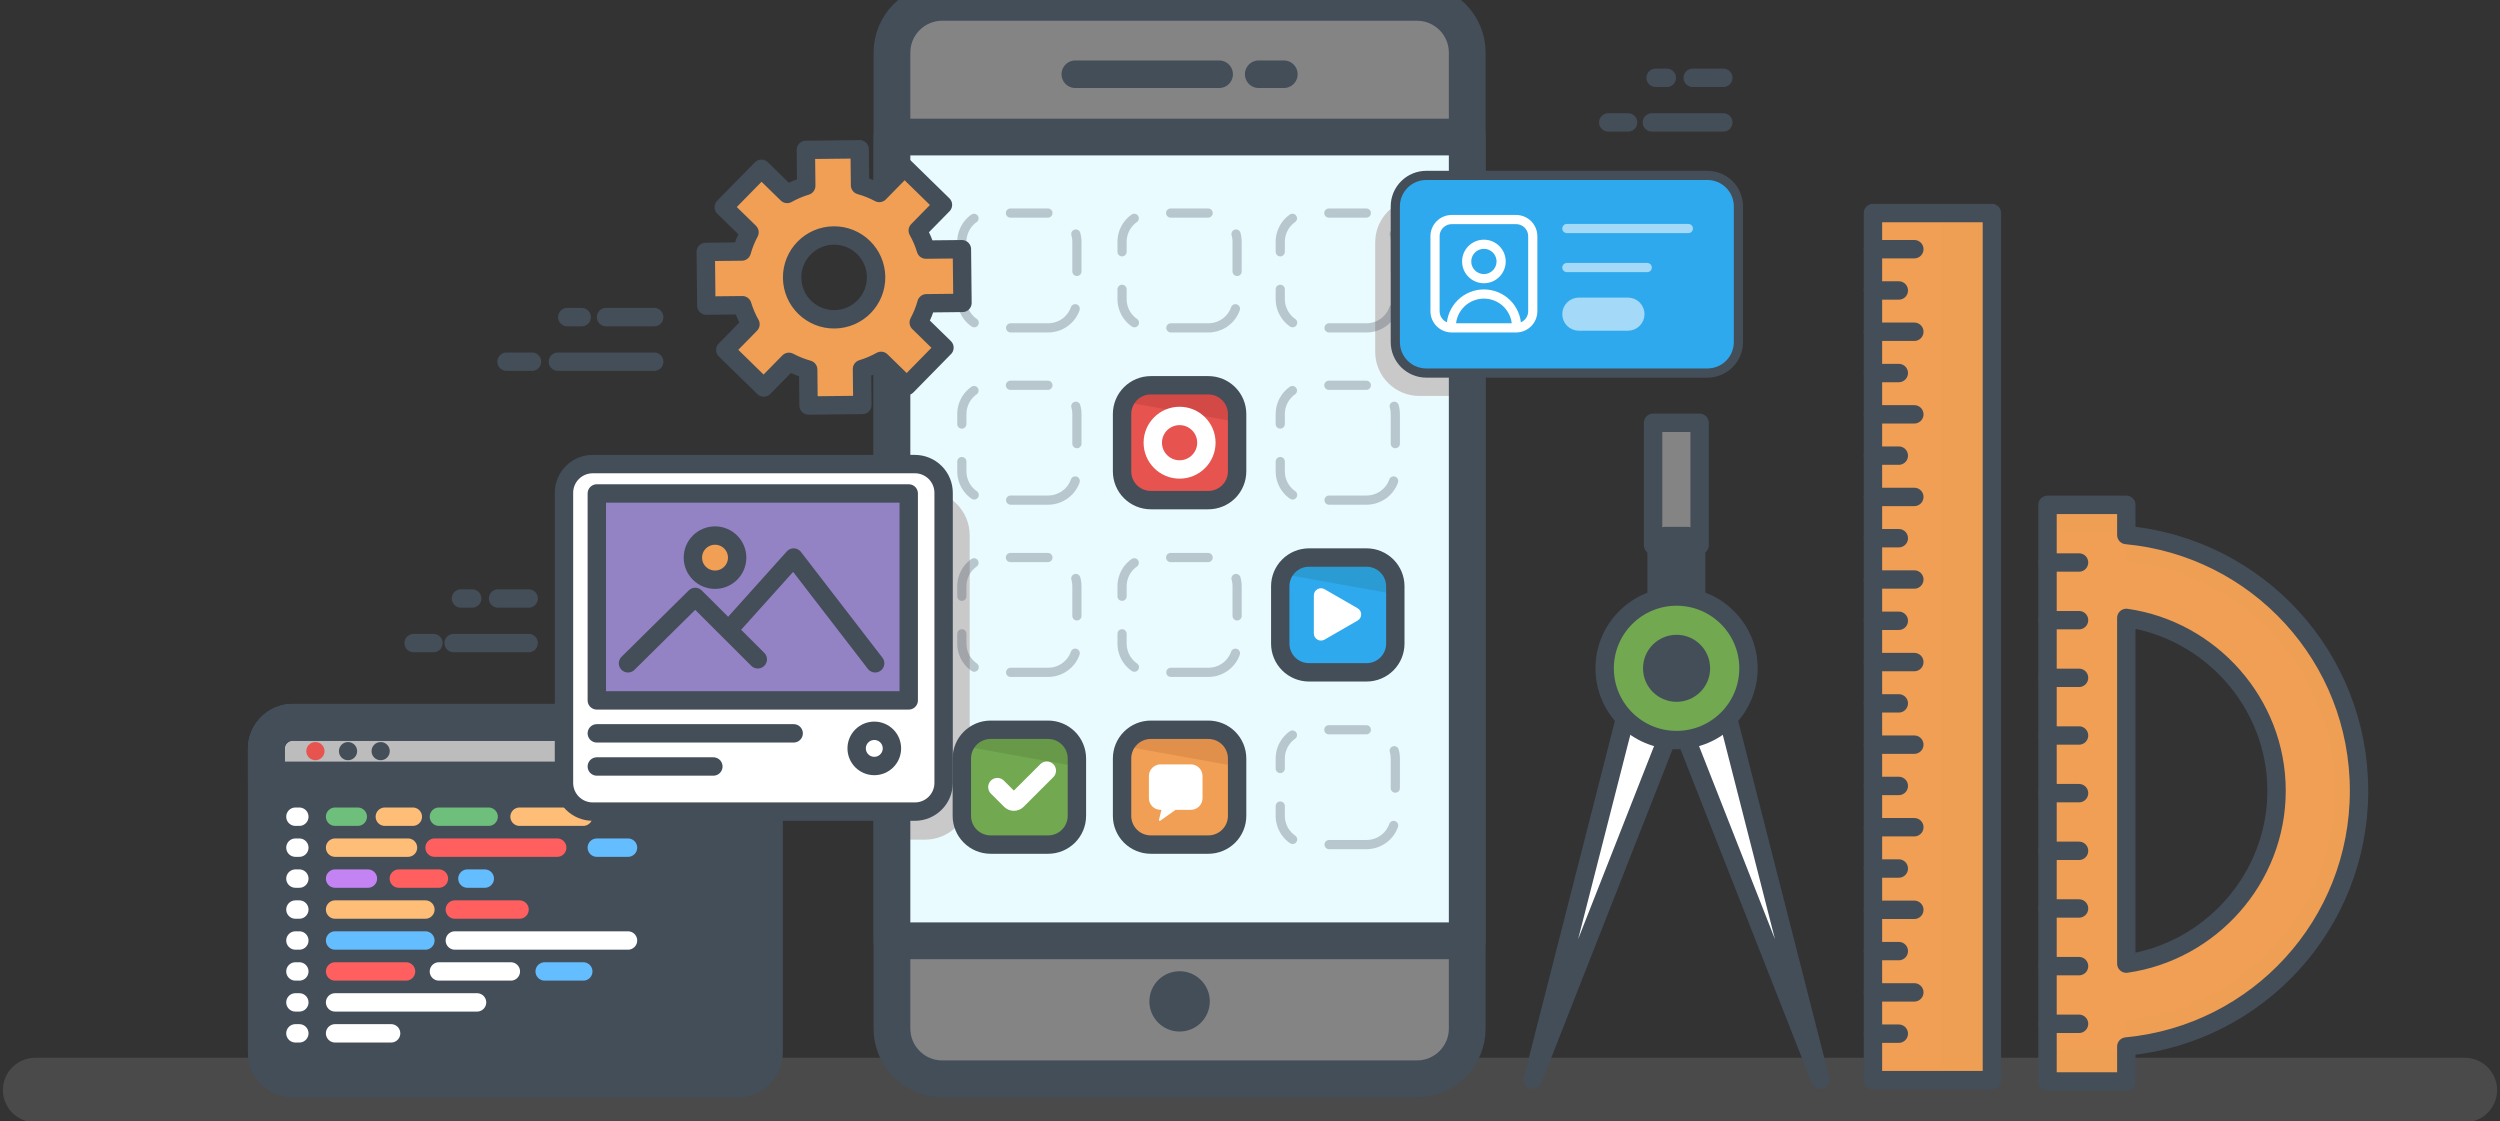 <svg width="272" height="122" viewBox="0 0 272 122" fill="none" xmlns="http://www.w3.org/2000/svg">
<rect x="0" y="0" width="272" height="122" fill="#333333" stroke="none"/>
<g clip-path="url(#clip0_370_2893)">
<path opacity="0.28" d="M268.163 122.112H3.837C2.903 122.112 2.008 121.742 1.348 121.083C0.687 120.424 0.316 119.53 0.316 118.599C0.316 117.667 0.687 116.773 1.348 116.114C2.008 115.455 2.903 115.085 3.837 115.085H268.163C269.097 115.085 269.993 115.455 270.653 116.114C271.313 116.773 271.684 117.667 271.684 118.599C271.684 119.53 271.313 120.424 270.653 121.083C269.993 121.742 269.097 122.112 268.163 122.112Z" fill="#848484"/>
<path d="M256.663 86.035C256.663 71.502 245.63 59.563 231.343 58.21V54.927H222.771V117.663H231.343V113.86C245.63 112.507 256.663 100.568 256.663 86.035ZM231.343 104.842V67.229C240.487 68.539 247.689 76.471 247.689 86.035C247.689 95.6 240.487 103.532 231.343 104.842Z" fill="#F09F54"/>
<path opacity="0.29" d="M231.343 58.21V54.927H222.771V117.663H231.343V113.86C245.63 112.507 256.663 100.568 256.663 86.035C256.663 71.502 245.63 59.563 231.343 58.21ZM231.343 110.987V114.241H223.343V57.778H231.343V61.083C243.916 62.296 254.049 73.003 254.049 86.035C254.049 99.067 243.916 109.774 231.343 110.987Z" fill="#F09F54"/>
<path d="M256.663 86.035C256.663 71.502 245.63 59.563 231.343 58.21V54.927H222.771V117.663H231.343V113.86C245.63 112.507 256.663 100.568 256.663 86.035ZM231.343 104.842V67.229C240.487 68.539 247.689 76.471 247.689 86.035C247.689 95.6 240.487 103.532 231.343 104.842Z" stroke="#444E59" stroke-width="2" stroke-miterlimit="10" stroke-linecap="round" stroke-linejoin="round"/>
<path d="M226.2 111.39H222.771M226.2 105.116H222.771M226.2 98.843H222.771M226.2 92.569H222.771M226.2 86.295H222.771M226.2 80.022H222.771M226.2 73.748H222.771M226.2 67.474H222.771M226.2 61.201H222.771" stroke="#444E59" stroke-width="2" stroke-miterlimit="10" stroke-linecap="round" stroke-linejoin="round"/>
<path d="M203.776 23.18H216.718V117.518H203.776V23.18Z" fill="#F09F54"/>
<path d="M203.776 23.18H216.718V117.518H203.776V23.18Z" fill="#F09F54"/>
<path opacity="0.29" d="M211.091 23.18H216.718V117.518H211.091V23.18Z" fill="#F09F54"/>
<path d="M203.776 23.18H216.718V117.518H203.776V23.18Z" stroke="#444E59" stroke-width="2" stroke-miterlimit="10" stroke-linecap="round" stroke-linejoin="round"/>
<path d="M208.278 107.971H203.776M206.59 112.464H203.776M208.278 98.987H203.776M206.59 103.479H203.776M208.278 90.002H203.776M206.59 94.495H203.776M208.278 81.018H203.776M206.59 85.51H203.776M208.278 72.033H203.776M206.59 76.526H203.776M208.278 63.049H203.776M206.59 67.541H203.776M208.278 54.065H203.776M206.59 58.556H203.776M208.278 45.08H203.776M206.59 49.572H203.776M208.278 36.095H203.776M206.59 40.587H203.776M208.278 27.111H203.776M206.59 31.603H203.776" stroke="#444E59" stroke-width="2" stroke-miterlimit="10" stroke-linecap="round" stroke-linejoin="round"/>
<path d="M179.856 46.002H184.919V59.322H179.856V46.002Z" fill="#848484"/>
<path opacity="0.25" d="M179.856 46.002H181.726V59.322H179.856V46.002Z" fill="#848484"/>
<path d="M179.856 46.002H184.919V59.322H179.856V46.002Z" stroke="#444E59" stroke-width="2" stroke-miterlimit="10" stroke-linecap="round" stroke-linejoin="round"/>
<path d="M181.237 59.322H183.539V65.752H181.237V59.322Z" fill="white"/>
<path d="M181.237 59.322H183.539V65.752H181.237V59.322Z" stroke="#444E59" stroke-width="4" stroke-miterlimit="10" stroke-linecap="round" stroke-linejoin="round"/>
<path d="M178.498 71.528L166.764 117.472L184.593 72.129L178.498 71.528Z" fill="white"/>
<path d="M178.498 71.528L166.764 117.472L184.593 72.129L178.498 71.528Z" stroke="#444E59" stroke-width="2" stroke-miterlimit="10" stroke-linecap="round" stroke-linejoin="round"/>
<path d="M186.32 71.528L198.054 117.472L180.224 72.129L186.32 71.528Z" fill="white"/>
<path d="M186.32 71.528L198.054 117.472L180.224 72.129L186.32 71.528Z" stroke="#444E59" stroke-width="2" stroke-miterlimit="10" stroke-linecap="round" stroke-linejoin="round"/>
<path d="M182.411 80.52C186.732 80.52 190.235 77.024 190.235 72.712C190.235 68.399 186.732 64.903 182.411 64.903C178.09 64.903 174.587 68.399 174.587 72.712C174.587 77.024 178.09 80.52 182.411 80.52Z" fill="#71A850"/>
<path opacity="0.4" d="M176.769 72.712C176.769 68.77 179.699 65.519 183.502 64.988C183.14 64.934 182.776 64.906 182.41 64.903C178.089 64.903 174.586 68.399 174.586 72.712C174.586 77.024 178.089 80.52 182.41 80.52C182.782 80.52 183.144 80.485 183.502 80.435C179.699 79.904 176.769 76.654 176.769 72.712Z" fill="#71A850"/>
<path d="M182.411 80.52C186.732 80.52 190.235 77.024 190.235 72.712C190.235 68.399 186.732 64.903 182.411 64.903C178.09 64.903 174.587 68.399 174.587 72.712C174.587 77.024 178.09 80.52 182.411 80.52Z" stroke="#444E59" stroke-width="2" stroke-miterlimit="10" stroke-linecap="round" stroke-linejoin="round"/>
<path d="M182.411 75.357C183.875 75.357 185.062 74.173 185.062 72.712C185.062 71.251 183.875 70.066 182.411 70.066C180.947 70.066 179.76 71.251 179.76 72.712C179.76 74.173 180.947 75.357 182.411 75.357Z" fill="#444E59"/>
<path d="M182.411 75.357C183.875 75.357 185.062 74.173 185.062 72.712C185.062 71.251 183.875 70.066 182.411 70.066C180.947 70.066 179.76 71.251 179.76 72.712C179.76 74.173 180.947 75.357 182.411 75.357Z" stroke="#444E59" stroke-width="2" stroke-miterlimit="10" stroke-linecap="round" stroke-linejoin="round"/>
<path d="M154.158 117.375H102.52C99.496 117.375 97.044 114.928 97.044 111.909V5.72C97.044 2.702 99.496 0.255 102.52 0.255H154.158C157.182 0.255 159.634 2.702 159.634 5.72V111.909C159.634 114.928 157.182 117.375 154.158 117.375Z" fill="#848484"/>
<path opacity="0.28" d="M154.158 0.255H150.85C153.874 0.255 156.326 2.702 156.326 5.72V111.909C156.326 114.928 153.874 117.375 150.85 117.375H154.158C157.182 117.375 159.634 114.928 159.634 111.909V5.72C159.634 2.702 157.182 0.255 154.158 0.255Z" fill="#848484"/>
<path opacity="0.48" d="M100.304 111.909V5.72C100.304 2.702 102.756 0.255 105.78 0.255H102.52C99.496 0.255 97.044 2.702 97.044 5.72V111.909C97.044 114.928 99.496 117.375 102.52 117.375H105.78C102.756 117.375 100.304 114.928 100.304 111.909Z" fill="#848484"/>
<path d="M154.158 117.375H102.52C99.496 117.375 97.044 114.928 97.044 111.909V5.72C97.044 2.702 99.496 0.255 102.52 0.255H154.158C157.182 0.255 159.634 2.702 159.634 5.72V111.909C159.634 114.928 157.182 117.375 154.158 117.375Z" stroke="#444E59" stroke-width="4" stroke-miterlimit="10" stroke-linecap="round" stroke-linejoin="round"/>
<path d="M159.634 14.909V102.358H97.044V14.909L159.634 14.909Z" fill="#E9FBFF"/>
<path d="M159.312 43.079H154.43C151.775 43.079 149.622 40.931 149.622 38.281V26.373C149.622 23.724 151.775 21.576 154.43 21.576H159.312V43.079ZM100.623 91.358H97.044V53.383H100.623C103.318 53.383 105.502 55.563 105.502 58.252V86.49C105.502 89.178 103.318 91.358 100.623 91.358Z" fill="#C9C9C9"/>
<path d="M159.634 14.909V102.358H97.044V14.909L159.634 14.909Z" stroke="#444E59" stroke-width="4" stroke-miterlimit="10" stroke-linecap="round" stroke-linejoin="round"/>
<path d="M136.945 8.077H139.683M116.994 8.077H132.642" stroke="#444E59" stroke-width="3" stroke-miterlimit="10" stroke-linecap="round" stroke-linejoin="round"/>
<path opacity="0.29" d="M128.339 113.226C130.705 113.226 132.624 111.312 132.624 108.95C132.624 106.589 130.705 104.674 128.339 104.674C125.973 104.674 124.054 106.589 124.054 108.95C124.054 111.312 125.973 113.226 128.339 113.226Z" fill="#848484"/>
<path d="M128.339 112.231C130.154 112.231 131.626 110.762 131.626 108.951C131.626 107.139 130.154 105.67 128.339 105.67C126.524 105.67 125.052 107.139 125.052 108.951C125.052 110.762 126.524 112.231 128.339 112.231Z" fill="#444E59"/>
<g opacity="0.3">
<path d="M114.037 91.891H107.778C106.948 91.891 106.152 91.561 105.565 90.976C104.978 90.39 104.648 89.596 104.648 88.767V82.521C104.648 81.693 104.978 80.898 105.565 80.312C106.152 79.727 106.948 79.398 107.778 79.398H114.037C114.867 79.398 115.663 79.727 116.25 80.312C116.837 80.898 117.167 81.693 117.167 82.521V88.767C117.167 89.596 116.837 90.39 116.25 90.976C115.663 91.561 114.867 91.891 114.037 91.891ZM148.681 91.891H142.422C141.592 91.891 140.796 91.561 140.209 90.976C139.622 90.39 139.292 89.596 139.292 88.767V82.521C139.292 81.693 139.622 80.898 140.209 80.312C140.796 79.727 141.592 79.398 142.422 79.398H148.681C149.511 79.398 150.307 79.727 150.894 80.312C151.481 80.898 151.81 81.693 151.81 82.521V88.767C151.81 89.596 151.481 90.39 150.894 90.976C150.307 91.561 149.511 91.891 148.681 91.891ZM131.468 91.891H125.209C124.379 91.891 123.583 91.561 122.997 90.976C122.41 90.39 122.08 89.596 122.08 88.767V82.521C122.08 81.693 122.41 80.898 122.997 80.312C123.583 79.727 124.379 79.398 125.209 79.398H131.468C132.298 79.398 133.095 79.727 133.681 80.312C134.268 80.898 134.598 81.693 134.598 82.521V88.767C134.598 89.596 134.268 90.39 133.681 90.976C133.095 91.561 132.298 91.891 131.468 91.891ZM114.037 73.151H107.778C106.948 73.151 106.152 72.822 105.565 72.237C104.978 71.651 104.648 70.856 104.648 70.028V63.782C104.648 62.953 104.978 62.159 105.565 61.573C106.152 60.988 106.948 60.659 107.778 60.659H114.037C114.867 60.659 115.663 60.988 116.25 61.573C116.837 62.159 117.167 62.953 117.167 63.782V70.028C117.167 70.856 116.837 71.651 116.25 72.237C115.663 72.822 114.867 73.151 114.037 73.151ZM148.681 73.151H142.422C141.592 73.151 140.796 72.822 140.209 72.237C139.622 71.651 139.292 70.856 139.292 70.028V63.782C139.292 62.953 139.622 62.159 140.209 61.573C140.796 60.988 141.592 60.659 142.422 60.659H148.681C149.511 60.659 150.307 60.988 150.894 61.573C151.481 62.159 151.81 62.953 151.81 63.782V70.028C151.81 70.856 151.481 71.651 150.894 72.237C150.307 72.822 149.511 73.151 148.681 73.151ZM131.468 73.151H125.209C124.379 73.151 123.583 72.822 122.997 72.237C122.41 71.651 122.08 70.856 122.08 70.028V63.782C122.08 62.953 122.41 62.159 122.997 61.573C123.583 60.988 124.379 60.659 125.209 60.659H131.468C132.298 60.659 133.095 60.988 133.681 61.573C134.268 62.159 134.598 62.953 134.598 63.782V70.028C134.598 70.856 134.268 71.651 133.681 72.237C133.095 72.822 132.298 73.151 131.468 73.151ZM114.037 54.412H107.778C106.948 54.412 106.152 54.083 105.565 53.497C104.978 52.912 104.648 52.117 104.648 51.289V45.043C104.648 44.214 104.978 43.42 105.565 42.834C106.152 42.248 106.948 41.919 107.778 41.919H114.037C114.867 41.919 115.663 42.248 116.25 42.834C116.837 43.42 117.167 44.214 117.167 45.043V51.289C117.167 52.117 116.837 52.912 116.25 53.497C115.663 54.083 114.867 54.412 114.037 54.412ZM148.681 54.412H142.422C141.592 54.412 140.796 54.083 140.209 53.497C139.622 52.912 139.292 52.117 139.292 51.289V45.043C139.292 44.214 139.622 43.42 140.209 42.834C140.796 42.248 141.592 41.919 142.422 41.919H148.681C149.511 41.919 150.307 42.248 150.894 42.834C151.481 43.42 151.81 44.214 151.81 45.043V51.289C151.81 52.117 151.481 52.912 150.894 53.497C150.307 54.083 149.511 54.412 148.681 54.412ZM131.468 54.412H125.209C124.379 54.412 123.583 54.083 122.997 53.497C122.41 52.912 122.08 52.117 122.08 51.289V45.043C122.08 44.214 122.41 43.42 122.997 42.834C123.583 42.248 124.379 41.919 125.209 41.919H131.468C132.298 41.919 133.095 42.248 133.681 42.834C134.268 43.42 134.598 44.214 134.598 45.043V51.289C134.598 52.117 134.268 52.912 133.681 53.497C133.095 54.083 132.298 54.412 131.468 54.412ZM114.037 35.673H107.778C106.948 35.673 106.152 35.344 105.565 34.758C104.978 34.172 104.648 33.378 104.648 32.55V26.303C104.648 25.475 104.978 24.681 105.565 24.095C106.152 23.509 106.948 23.18 107.778 23.18H114.037C114.867 23.18 115.663 23.509 116.25 24.095C116.837 24.681 117.167 25.475 117.167 26.303V32.55C117.167 33.378 116.837 34.172 116.25 34.758C115.663 35.344 114.867 35.673 114.037 35.673ZM148.681 35.673H142.422C141.592 35.673 140.796 35.344 140.209 34.758C139.622 34.172 139.292 33.378 139.292 32.55V26.303C139.292 25.475 139.622 24.681 140.209 24.095C140.796 23.509 141.592 23.18 142.422 23.18H148.681C149.511 23.18 150.307 23.509 150.894 24.095C151.481 24.681 151.81 25.475 151.81 26.303V32.55C151.81 33.378 151.481 34.172 150.894 34.758C150.307 35.344 149.511 35.673 148.681 35.673ZM131.468 35.673H125.209C124.379 35.673 123.583 35.344 122.997 34.758C122.41 34.172 122.08 33.378 122.08 32.55V26.303C122.08 25.475 122.41 24.681 122.997 24.095C123.583 23.509 124.379 23.18 125.209 23.18H131.468C132.298 23.18 133.095 23.509 133.681 24.095C134.268 24.681 134.598 25.475 134.598 26.303V32.55C134.598 33.378 134.268 34.172 133.681 34.758C133.095 35.344 132.298 35.673 131.468 35.673Z" stroke="#444E59" stroke-linecap="round" stroke-linejoin="round" stroke-dasharray="4.08 4.08"/>
</g>
<path d="M114.037 91.891H107.778C106.948 91.891 106.152 91.562 105.565 90.976C104.978 90.39 104.648 89.596 104.648 88.767V82.521C104.648 81.693 104.978 80.898 105.565 80.313C106.152 79.727 106.948 79.398 107.778 79.398H114.037C114.867 79.398 115.663 79.727 116.25 80.313C116.837 80.898 117.167 81.693 117.167 82.521V88.767C117.167 89.596 116.837 90.39 116.25 90.976C115.663 91.562 114.867 91.891 114.037 91.891Z" fill="#71A850"/>
<path opacity="0.52" d="M114.035 79.398H107.776C107.182 79.398 106.599 79.568 106.098 79.886C105.596 80.205 105.196 80.66 104.945 81.197L117.165 83.393V82.521C117.165 81.692 116.835 80.898 116.248 80.313C115.661 79.727 114.865 79.398 114.035 79.398Z" fill="#5F8C42"/>
<path d="M114.037 91.891H107.778C106.948 91.891 106.152 91.562 105.565 90.976C104.978 90.39 104.648 89.596 104.648 88.767V82.521C104.648 81.693 104.978 80.898 105.565 80.313C106.152 79.727 106.948 79.398 107.778 79.398H114.037C114.867 79.398 115.663 79.727 116.25 80.313C116.837 80.898 117.167 81.693 117.167 82.521V88.767C117.167 89.596 116.837 90.39 116.25 90.976C115.663 91.562 114.867 91.891 114.037 91.891Z" stroke="#444E59" stroke-width="2" stroke-miterlimit="10" stroke-linecap="round" stroke-linejoin="round"/>
<path d="M131.468 91.891H125.209C124.379 91.891 123.583 91.562 122.996 90.976C122.409 90.39 122.08 89.596 122.08 88.767V82.521C122.08 81.693 122.409 80.898 122.996 80.313C123.583 79.727 124.379 79.398 125.209 79.398H131.468C132.298 79.398 133.094 79.727 133.681 80.313C134.268 80.898 134.598 81.693 134.598 82.521V88.767C134.598 89.596 134.268 90.39 133.681 90.976C133.094 91.562 132.298 91.891 131.468 91.891Z" fill="#F09F54"/>
<path opacity="0.52" d="M131.468 79.398H125.209C124.615 79.398 124.033 79.568 123.531 79.886C123.03 80.205 122.63 80.66 122.378 81.197L134.598 83.393V82.521C134.598 81.692 134.268 80.898 133.681 80.313C133.094 79.727 132.298 79.398 131.468 79.398Z" fill="#D38444"/>
<path d="M131.468 91.891H125.209C124.379 91.891 123.583 91.562 122.996 90.976C122.409 90.39 122.08 89.596 122.08 88.767V82.521C122.08 81.693 122.409 80.898 122.996 80.313C123.583 79.727 124.379 79.398 125.209 79.398H131.468C132.298 79.398 133.094 79.727 133.681 80.313C134.268 80.898 134.598 81.693 134.598 82.521V88.767C134.598 89.596 134.268 90.39 133.681 90.976C133.094 91.562 132.298 91.891 131.468 91.891Z" stroke="#444E59" stroke-width="2" stroke-miterlimit="10" stroke-linecap="round" stroke-linejoin="round"/>
<path d="M148.681 73.151H142.422C141.592 73.151 140.796 72.822 140.209 72.237C139.622 71.651 139.292 70.857 139.292 70.028V63.782C139.292 62.954 139.622 62.159 140.209 61.574C140.796 60.988 141.592 60.659 142.422 60.659H148.681C149.511 60.659 150.307 60.988 150.894 61.574C151.481 62.159 151.81 62.954 151.81 63.782V70.028C151.81 70.857 151.481 71.651 150.894 72.237C150.307 72.822 149.511 73.151 148.681 73.151Z" fill="#2FA9ED"/>
<path opacity="0.52" d="M148.681 60.659H142.422C141.827 60.659 141.245 60.828 140.744 61.147C140.242 61.466 139.842 61.921 139.59 62.458L151.81 64.654V63.782C151.81 62.953 151.481 62.159 150.894 61.573C150.307 60.988 149.511 60.659 148.681 60.659Z" fill="#288FBC"/>
<path d="M148.681 73.151H142.422C141.592 73.151 140.796 72.822 140.209 72.237C139.622 71.651 139.292 70.857 139.292 70.028V63.782C139.292 62.954 139.622 62.159 140.209 61.574C140.796 60.988 141.592 60.659 142.422 60.659H148.681C149.511 60.659 150.307 60.988 150.894 61.574C151.481 62.159 151.81 62.954 151.81 63.782V70.028C151.81 70.857 151.481 71.651 150.894 72.237C150.307 72.822 149.511 73.151 148.681 73.151Z" stroke="#444E59" stroke-width="2" stroke-miterlimit="10" stroke-linecap="round" stroke-linejoin="round"/>
<path d="M131.468 54.412H125.209C124.379 54.412 123.583 54.083 122.996 53.498C122.409 52.912 122.08 52.117 122.08 51.289V45.043C122.08 44.214 122.409 43.42 122.996 42.834C123.583 42.248 124.379 41.919 125.209 41.919H131.468C132.298 41.919 133.094 42.248 133.681 42.834C134.268 43.42 134.598 44.214 134.598 45.043V51.289C134.598 52.117 134.268 52.912 133.681 53.498C133.094 54.083 132.298 54.412 131.468 54.412Z" fill="#E7534E"/>
<path opacity="0.52" d="M131.468 41.919H125.209C124.615 41.92 124.033 42.089 123.531 42.408C123.03 42.727 122.63 43.181 122.378 43.719L134.598 45.915V45.042C134.598 44.214 134.268 43.42 133.681 42.834C133.094 42.248 132.298 41.919 131.468 41.919Z" fill="#BF4040"/>
<path d="M131.468 54.412H125.209C124.379 54.412 123.583 54.083 122.996 53.498C122.409 52.912 122.08 52.117 122.08 51.289V45.043C122.08 44.214 122.409 43.42 122.996 42.834C123.583 42.248 124.379 41.919 125.209 41.919H131.468C132.298 41.919 133.094 42.248 133.681 42.834C134.268 43.42 134.598 44.214 134.598 45.043V51.289C134.598 52.117 134.268 52.912 133.681 53.498C133.094 54.083 132.298 54.412 131.468 54.412Z" stroke="#444E59" stroke-width="2" stroke-miterlimit="10" stroke-linecap="round" stroke-linejoin="round"/>
<path d="M144.11 64.105L147.707 66.177C148.225 66.475 148.225 67.221 147.707 67.519L144.11 69.591C143.593 69.889 142.946 69.516 142.946 68.92V64.776C142.946 64.18 143.593 63.807 144.11 64.105ZM129.566 83.163H126.268C126.102 83.163 125.937 83.196 125.783 83.26C125.629 83.323 125.489 83.417 125.371 83.534C125.254 83.652 125.16 83.791 125.097 83.945C125.033 84.098 125 84.263 125 84.429V86.844C125 87.01 125.033 87.175 125.097 87.329C125.16 87.482 125.254 87.622 125.371 87.739C125.489 87.857 125.629 87.95 125.783 88.013C125.937 88.077 126.102 88.11 126.268 88.11H126.368L126.095 89.202C126.091 89.22 126.092 89.238 126.098 89.255C126.105 89.272 126.116 89.287 126.131 89.297C126.146 89.307 126.164 89.313 126.182 89.312C126.201 89.312 126.218 89.306 126.233 89.296L127.9 88.11H129.566C129.902 88.11 130.225 87.977 130.462 87.74C130.7 87.502 130.834 87.18 130.834 86.845V84.43C130.834 84.263 130.801 84.099 130.737 83.945C130.674 83.791 130.58 83.652 130.463 83.534C130.345 83.417 130.205 83.323 130.051 83.26C129.897 83.196 129.732 83.163 129.566 83.163Z" fill="white"/>
<path d="M108.514 85.637L109.951 87.072C110.046 87.166 110.174 87.219 110.308 87.219C110.442 87.219 110.57 87.166 110.665 87.072L113.895 83.847" stroke="white" stroke-width="2" stroke-miterlimit="10" stroke-linecap="round" stroke-linejoin="round"/>
<path d="M128.339 51.077C129.95 51.077 131.255 49.773 131.255 48.166C131.255 46.558 129.95 45.255 128.339 45.255C126.728 45.255 125.422 46.558 125.422 48.166C125.422 49.773 126.728 51.077 128.339 51.077Z" stroke="white" stroke-width="2" stroke-miterlimit="10" stroke-linecap="round" stroke-linejoin="round"/>
<path d="M104.717 32.955L104.655 27.114L100.736 27.155C100.518 26.434 100.221 25.739 99.851 25.082L102.593 22.288L98.41 18.201L95.668 20.995C95.002 20.64 94.3 20.358 93.573 20.156L93.531 16.244L87.678 16.306L87.719 20.218C86.997 20.436 86.3 20.732 85.642 21.101L82.842 18.365L78.747 22.539L81.546 25.275C81.191 25.94 80.909 26.641 80.706 27.366L76.786 27.408L76.848 33.249L80.768 33.208C80.986 33.929 81.283 34.624 81.653 35.281L78.911 38.075L83.094 42.162L85.835 39.368C86.501 39.723 87.204 40.004 87.931 40.207L87.972 44.119L93.826 44.057L93.784 40.146C94.507 39.928 95.203 39.632 95.861 39.263L98.661 41.999L102.757 37.824L99.957 35.088C100.313 34.423 100.595 33.722 100.798 32.997L104.717 32.955ZM90.8 34.741C88.277 34.767 86.209 32.748 86.183 30.229C86.156 27.711 88.18 25.648 90.703 25.622C93.226 25.595 95.294 27.615 95.32 30.133C95.347 32.651 93.323 34.714 90.8 34.741Z" fill="white"/>
<path d="M104.717 32.955L104.655 27.114L100.736 27.155C100.518 26.434 100.221 25.739 99.851 25.082L102.593 22.288L98.41 18.201L95.668 20.995C95.002 20.64 94.3 20.358 93.573 20.156L93.531 16.244L87.678 16.306L87.719 20.218C86.997 20.436 86.3 20.732 85.642 21.101L82.842 18.365L78.747 22.539L81.546 25.275C81.191 25.94 80.909 26.641 80.706 27.366L76.786 27.408L76.848 33.249L80.768 33.208C80.986 33.929 81.283 34.624 81.653 35.281L78.911 38.075L83.094 42.162L85.835 39.368C86.501 39.723 87.204 40.004 87.931 40.207L87.972 44.119L93.826 44.057L93.784 40.146C94.507 39.928 95.203 39.632 95.861 39.263L98.661 41.999L102.757 37.824L99.957 35.088C100.313 34.423 100.595 33.722 100.798 32.997L104.717 32.955ZM90.8 34.741C88.277 34.767 86.209 32.748 86.183 30.229C86.156 27.711 88.18 25.648 90.703 25.622C93.226 25.595 95.294 27.615 95.32 30.133C95.347 32.651 93.323 34.714 90.8 34.741Z" fill="#F09F54"/>
<path d="M104.717 32.955L104.655 27.114L100.736 27.155C100.518 26.434 100.221 25.739 99.851 25.082L102.593 22.288L98.41 18.201L95.668 20.995C95.002 20.64 94.3 20.358 93.573 20.156L93.531 16.244L87.678 16.306L87.719 20.218C86.997 20.436 86.3 20.732 85.642 21.101L82.842 18.365L78.747 22.539L81.546 25.275C81.191 25.94 80.909 26.641 80.706 27.366L76.786 27.408L76.848 33.249L80.768 33.208C80.986 33.929 81.283 34.624 81.653 35.281L78.911 38.075L83.094 42.162L85.835 39.368C86.501 39.723 87.204 40.004 87.931 40.207L87.972 44.119L93.826 44.057L93.784 40.146C94.507 39.928 95.203 39.632 95.861 39.263L98.661 41.999L102.757 37.824L99.957 35.088C100.313 34.423 100.595 33.722 100.798 32.997L104.717 32.955ZM90.8 34.741C88.277 34.767 86.209 32.748 86.183 30.229C86.156 27.711 88.18 25.648 90.703 25.622C93.226 25.595 95.294 27.615 95.32 30.133C95.347 32.651 93.323 34.714 90.8 34.741Z" fill="#F09F54"/>
<g opacity="0.29">
<path d="M103.201 27.129L103.21 27.155L104.656 27.139L104.655 27.113L103.201 27.129ZM98.142 20.995L99.672 19.435L98.409 18.2L96.388 20.261C96.994 20.451 97.581 20.697 98.142 20.995ZM93.177 25.621C92.777 25.627 92.378 25.685 91.993 25.795C93.894 26.33 95.299 28.061 95.32 30.133C95.343 32.242 93.926 34.026 91.984 34.568C92.394 34.683 92.826 34.746 93.274 34.741C95.797 34.715 97.821 32.652 97.794 30.133C97.768 27.615 95.701 25.595 93.177 25.621ZM87.341 20.343L88.116 21.1C88.774 20.731 89.471 20.435 90.193 20.217L90.152 16.305L93.531 16.27L93.531 16.244L87.678 16.305L87.719 20.217C87.592 20.256 87.466 20.299 87.341 20.343ZM90.405 40.206C89.678 40.004 88.975 39.722 88.309 39.367L87.589 40.101C87.703 40.137 87.815 40.174 87.93 40.206L87.972 44.118L90.446 44.092L90.405 40.206ZM79.26 27.407L83.18 27.366C83.383 26.64 83.665 25.939 84.021 25.275L81.221 22.539L84.105 19.599L82.842 18.364L78.747 22.539L81.546 25.275C81.191 25.939 80.909 26.64 80.706 27.366L76.786 27.407L76.848 33.249L79.322 33.222L79.26 27.407ZM98.335 39.262C97.793 39.565 97.224 39.818 96.636 40.019L98.661 41.998L99.872 40.763L98.335 39.262ZM81.385 38.074L84.127 35.28C83.757 34.624 83.46 33.928 83.242 33.207L80.777 33.233C80.994 33.945 81.288 34.631 81.653 35.28L78.912 38.074L83.094 42.161L84.305 40.927L81.385 38.074Z" fill="#F09F54"/>
</g>
<path d="M104.717 32.955L104.655 27.114L100.736 27.155C100.518 26.434 100.221 25.739 99.851 25.082L102.593 22.288L98.41 18.201L95.668 20.995C95.002 20.64 94.3 20.358 93.573 20.156L93.531 16.244L87.678 16.306L87.719 20.218C86.997 20.436 86.3 20.732 85.642 21.101L82.842 18.365L78.747 22.539L81.546 25.275C81.191 25.94 80.909 26.641 80.706 27.366L76.786 27.408L76.848 33.249L80.768 33.208C80.986 33.929 81.283 34.624 81.653 35.281L78.911 38.075L83.094 42.162L85.835 39.368C86.501 39.723 87.204 40.004 87.931 40.207L87.972 44.119L93.826 44.057L93.784 40.146C94.507 39.928 95.203 39.632 95.861 39.263L98.661 41.999L102.757 37.824L99.957 35.088C100.313 34.423 100.595 33.722 100.798 32.997L104.717 32.955ZM90.8 34.741C88.277 34.767 86.209 32.748 86.183 30.229C86.156 27.711 88.18 25.648 90.703 25.622C93.226 25.595 95.294 27.615 95.32 30.133C95.347 32.651 93.323 34.714 90.8 34.741Z" stroke="#444E59" stroke-width="2" stroke-miterlimit="10" stroke-linecap="round" stroke-linejoin="round"/>
<path d="M80.267 117.375H31.855C31.091 117.375 30.359 117.072 29.82 116.533C29.28 115.995 28.976 115.264 28.976 114.502V81.459C28.976 80.697 29.28 79.966 29.82 79.427C30.359 78.889 31.091 78.586 31.855 78.586H80.268C81.031 78.586 81.763 78.889 82.303 79.427C82.843 79.966 83.146 80.697 83.146 81.459V114.502C83.146 115.264 82.843 115.995 82.303 116.533C81.763 117.072 81.031 117.375 80.267 117.375Z" fill="#444E59"/>
<path d="M83.146 84.864H28.976V81.459C28.976 80.697 29.28 79.966 29.82 79.427C30.359 78.889 31.091 78.586 31.855 78.586H80.267C81.031 78.586 81.763 78.889 82.303 79.427C82.843 79.966 83.146 80.697 83.146 81.459V84.864Z" fill="#BCBCBC"/>
<path d="M80.267 117.375H31.855C31.091 117.375 30.359 117.072 29.82 116.533C29.28 115.995 28.976 115.264 28.976 114.502V81.459C28.976 80.697 29.28 79.966 29.82 79.427C30.359 78.889 31.091 78.586 31.855 78.586H80.268C81.031 78.586 81.763 78.889 82.303 79.427C82.843 79.966 83.146 80.697 83.146 81.459V114.502C83.146 115.264 82.843 115.995 82.303 116.533C81.763 117.072 81.031 117.375 80.267 117.375Z" stroke="#444E59" stroke-width="4" stroke-miterlimit="10" stroke-linecap="round" stroke-linejoin="round"/>
<path d="M80.267 117.375H31.855C31.091 117.375 30.359 117.072 29.82 116.533C29.28 115.995 28.976 115.264 28.976 114.502V81.459C28.976 80.697 29.28 79.966 29.82 79.427C30.359 78.889 31.091 78.586 31.855 78.586H80.268C81.031 78.586 81.763 78.889 82.303 79.427C82.843 79.966 83.146 80.697 83.146 81.459V114.502C83.146 115.264 82.843 115.995 82.303 116.533C81.763 117.072 81.031 117.375 80.267 117.375Z" stroke="#444E59" stroke-width="4" stroke-miterlimit="10" stroke-linecap="round" stroke-linejoin="round"/>
<path d="M83.146 84.864H28.976V81.459C28.976 80.697 29.28 79.966 29.82 79.427C30.359 78.889 31.091 78.586 31.855 78.586H80.267C81.031 78.586 81.763 78.889 82.303 79.427C82.843 79.966 83.146 80.697 83.146 81.459V84.864Z" stroke="#444E59" stroke-width="4" stroke-miterlimit="10" stroke-linecap="round" stroke-linejoin="round"/>
<path d="M36.457 112.427H42.552M32.141 112.427H32.567M36.457 109.06H51.903M32.141 109.06H32.567" stroke="white" stroke-width="2" stroke-miterlimit="10" stroke-linecap="round" stroke-linejoin="round"/>
<path d="M59.259 105.693H63.462" stroke="#64BDFF" stroke-width="2" stroke-miterlimit="10" stroke-linecap="round" stroke-linejoin="round"/>
<path d="M47.753 105.693H55.581" stroke="white" stroke-width="2" stroke-miterlimit="10" stroke-linecap="round" stroke-linejoin="round"/>
<path d="M36.457 105.693H44.18" stroke="#FF5F5F" stroke-width="2" stroke-miterlimit="10" stroke-linecap="round" stroke-linejoin="round"/>
<path d="M32.141 105.693H32.567M49.486 102.326H68.327" stroke="white" stroke-width="2" stroke-miterlimit="10" stroke-linecap="round" stroke-linejoin="round"/>
<path d="M36.457 102.326H46.282" stroke="#64BDFF" stroke-width="2" stroke-miterlimit="10" stroke-linecap="round" stroke-linejoin="round"/>
<path d="M32.141 102.326H32.567" stroke="white" stroke-width="2" stroke-miterlimit="10" stroke-linecap="round" stroke-linejoin="round"/>
<path d="M49.486 98.959H56.526" stroke="#FF5F5F" stroke-width="2" stroke-miterlimit="10" stroke-linecap="round" stroke-linejoin="round"/>
<path d="M36.457 98.959H46.282" stroke="#FFBE78" stroke-width="2" stroke-miterlimit="10" stroke-linecap="round" stroke-linejoin="round"/>
<path d="M32.141 98.959H32.567" stroke="white" stroke-width="2" stroke-miterlimit="10" stroke-linecap="round" stroke-linejoin="round"/>
<path d="M50.853 95.591H52.744" stroke="#64BDFF" stroke-width="2" stroke-miterlimit="10" stroke-linecap="round" stroke-linejoin="round"/>
<path d="M43.392 95.591H47.753" stroke="#FF5F5F" stroke-width="2" stroke-miterlimit="10" stroke-linecap="round" stroke-linejoin="round"/>
<path d="M36.457 95.591H40.03" stroke="#C383F2" stroke-width="2" stroke-miterlimit="10" stroke-linecap="round" stroke-linejoin="round"/>
<path d="M32.141 95.591H32.567" stroke="white" stroke-width="2" stroke-miterlimit="10" stroke-linecap="round" stroke-linejoin="round"/>
<path d="M64.933 92.224H68.327" stroke="#64BDFF" stroke-width="2" stroke-miterlimit="10" stroke-linecap="round" stroke-linejoin="round"/>
<path d="M47.28 92.224H60.625" stroke="#FF5F5F" stroke-width="2" stroke-miterlimit="10" stroke-linecap="round" stroke-linejoin="round"/>
<path d="M36.457 92.224H44.391" stroke="#FFBE78" stroke-width="2" stroke-miterlimit="10" stroke-linecap="round" stroke-linejoin="round"/>
<path d="M32.141 92.224H32.567" stroke="white" stroke-width="2" stroke-miterlimit="10" stroke-linecap="round" stroke-linejoin="round"/>
<path d="M56.526 88.857H63.461" stroke="#FFBE78" stroke-width="2" stroke-miterlimit="10" stroke-linecap="round" stroke-linejoin="round"/>
<path d="M47.753 88.857H53.164" stroke="#6DBF7B" stroke-width="2" stroke-miterlimit="10" stroke-linecap="round" stroke-linejoin="round"/>
<path d="M41.869 88.857H44.916" stroke="#FFBE78" stroke-width="2" stroke-miterlimit="10" stroke-linecap="round" stroke-linejoin="round"/>
<path d="M36.457 88.857H38.927" stroke="#6DBF7B" stroke-width="2" stroke-miterlimit="10" stroke-linecap="round" stroke-linejoin="round"/>
<path d="M32.141 88.857H32.567" stroke="white" stroke-width="2" stroke-miterlimit="10" stroke-linecap="round" stroke-linejoin="round"/>
<path d="M34.317 82.713C34.864 82.713 35.308 82.27 35.308 81.724C35.308 81.178 34.864 80.735 34.317 80.735C33.769 80.735 33.325 81.178 33.325 81.724C33.325 82.27 33.769 82.713 34.317 82.713Z" fill="#E7534E"/>
<path d="M37.866 82.713C38.414 82.713 38.857 82.27 38.857 81.724C38.857 81.178 38.414 80.735 37.866 80.735C37.319 80.735 36.875 81.178 36.875 81.724C36.875 82.27 37.319 82.713 37.866 82.713Z" fill="#444E59"/>
<path d="M41.416 82.713C41.963 82.713 42.407 82.27 42.407 81.724C42.407 81.178 41.963 80.735 41.416 80.735C40.868 80.735 40.424 81.178 40.424 81.724C40.424 82.27 40.868 82.713 41.416 82.713Z" fill="#444E59"/>
<path d="M99.536 88.304H64.49C63.66 88.304 62.864 87.975 62.277 87.389C61.69 86.803 61.361 86.009 61.361 85.181V53.615C61.361 52.787 61.69 51.993 62.277 51.407C62.864 50.821 63.66 50.492 64.49 50.492H99.536C100.366 50.492 101.162 50.821 101.749 51.407C102.335 51.993 102.665 52.787 102.665 53.615V85.18C102.665 85.591 102.584 85.997 102.427 86.376C102.27 86.755 102.039 87.099 101.749 87.389C101.458 87.679 101.113 87.909 100.733 88.066C100.354 88.223 99.947 88.304 99.536 88.304Z" fill="white"/>
<path d="M99.536 88.304H64.49C63.66 88.304 62.864 87.975 62.277 87.389C61.69 86.803 61.361 86.009 61.361 85.181V53.615C61.361 52.787 61.69 51.993 62.277 51.407C62.864 50.821 63.66 50.492 64.49 50.492H99.536C100.366 50.492 101.162 50.821 101.749 51.407C102.335 51.993 102.665 52.787 102.665 53.615V85.18C102.665 85.591 102.584 85.997 102.427 86.376C102.27 86.755 102.039 87.099 101.749 87.389C101.458 87.679 101.113 87.909 100.733 88.066C100.354 88.223 99.947 88.304 99.536 88.304Z" fill="white"/>
<path d="M99.536 88.304H64.49C63.66 88.304 62.864 87.975 62.277 87.389C61.69 86.803 61.361 86.009 61.361 85.181V53.615C61.361 52.787 61.69 51.993 62.277 51.407C62.864 50.821 63.66 50.492 64.49 50.492H99.536C100.366 50.492 101.162 50.821 101.749 51.407C102.335 51.993 102.665 52.787 102.665 53.615V85.18C102.665 85.591 102.584 85.997 102.427 86.376C102.27 86.755 102.039 87.099 101.749 87.389C101.458 87.679 101.113 87.909 100.733 88.066C100.354 88.223 99.947 88.304 99.536 88.304Z" stroke="#444E59" stroke-width="2" stroke-miterlimit="10" stroke-linecap="round" stroke-linejoin="round"/>
<path d="M64.933 53.688H98.869V76.202H64.933V53.688Z" fill="#9483C4"/>
<path d="M64.933 79.788H86.351M64.933 83.394H77.614M64.933 53.688H98.869V76.202H64.933V53.688Z" stroke="#444E59" stroke-width="2" stroke-miterlimit="10" stroke-linecap="round" stroke-linejoin="round"/>
<path d="M68.328 72.167L75.642 64.945L82.446 71.735M95.218 72.167L86.351 60.659L79.26 68.556" stroke="#444E59" stroke-width="2" stroke-miterlimit="10" stroke-linecap="round" stroke-linejoin="round"/>
<path d="M95.124 83.341C96.184 83.341 97.043 82.484 97.043 81.425C97.043 80.368 96.184 79.51 95.124 79.51C94.064 79.51 93.204 80.368 93.204 81.425C93.204 82.484 94.064 83.341 95.124 83.341Z" stroke="#444E59" stroke-width="2" stroke-miterlimit="10" stroke-linecap="round" stroke-linejoin="round"/>
<path d="M77.794 63.074C79.124 63.074 80.203 61.998 80.203 60.671C80.203 59.344 79.124 58.268 77.794 58.268C76.465 58.268 75.386 59.344 75.386 60.671C75.386 61.998 76.465 63.074 77.794 63.074Z" fill="#F09F54"/>
<path d="M77.794 63.074C79.124 63.074 80.203 61.998 80.203 60.671C80.203 59.344 79.124 58.268 77.794 58.268C76.465 58.268 75.386 59.344 75.386 60.671C75.386 61.998 76.465 63.074 77.794 63.074Z" stroke="#444E59" stroke-width="2" stroke-miterlimit="10" stroke-linecap="round" stroke-linejoin="round"/>
<path d="M60.701 39.353H71.176M55.112 39.353H57.88M65.938 34.502H71.176M61.722 34.502H63.286M49.356 69.967H57.518M45.002 69.967H47.158M54.189 65.116H57.518M50.152 65.116H51.371M179.725 13.318H187.496M174.979 13.318H177.135M184.166 8.467H187.496M180.129 8.467H181.348" stroke="#444E59" stroke-width="2" stroke-miterlimit="10" stroke-linecap="round" stroke-linejoin="round"/>
<path d="M185.767 40.588H155.182C154.288 40.588 153.43 40.233 152.798 39.602C152.165 38.971 151.81 38.115 151.81 37.222V22.45C151.81 21.557 152.165 20.701 152.798 20.07C153.43 19.439 154.288 19.084 155.182 19.084H185.767C186.661 19.084 187.519 19.439 188.151 20.07C188.784 20.701 189.139 21.557 189.139 22.45V37.222C189.139 38.115 188.784 38.971 188.151 39.602C187.519 40.233 186.661 40.588 185.767 40.588Z" fill="#2FA9ED"/>
<path d="M185.767 40.588H155.182C154.288 40.588 153.43 40.233 152.798 39.602C152.165 38.971 151.81 38.115 151.81 37.222V22.45C151.81 21.557 152.165 20.701 152.798 20.07C153.43 19.439 154.288 19.084 155.182 19.084H185.767C186.661 19.084 187.519 19.439 188.151 20.07C188.784 20.701 189.139 21.557 189.139 22.45V37.222C189.139 38.115 188.784 38.971 188.151 39.602C187.519 40.233 186.661 40.588 185.767 40.588Z" stroke="#444E59" stroke-miterlimit="10" stroke-linecap="round" stroke-linejoin="round"/>
<path opacity="0.56" d="M170.475 24.862H183.692M170.475 29.11H179.22" stroke="white" stroke-miterlimit="10" stroke-linecap="round" stroke-linejoin="round"/>
<g opacity="0.56">
<path d="M177.119 35.481H171.779C171.433 35.481 171.101 35.344 170.857 35.1C170.612 34.856 170.475 34.525 170.475 34.179C170.475 33.834 170.612 33.503 170.857 33.259C171.101 33.015 171.433 32.878 171.779 32.878H177.119C177.459 32.886 177.783 33.027 178.02 33.27C178.258 33.513 178.391 33.84 178.391 34.179C178.391 34.519 178.258 34.846 178.02 35.089C177.783 35.332 177.459 35.473 177.119 35.481Z" fill="white"/>
<path d="M177.119 35.481H171.779C171.433 35.481 171.101 35.344 170.857 35.1C170.612 34.856 170.475 34.525 170.475 34.179C170.475 33.834 170.612 33.503 170.857 33.259C171.101 33.015 171.433 32.878 171.779 32.878H177.119C177.465 32.878 177.796 33.015 178.041 33.259C178.285 33.503 178.423 33.834 178.423 34.179C178.423 34.525 178.285 34.856 178.041 35.1C177.796 35.344 177.464 35.481 177.119 35.481Z" stroke="white" stroke-miterlimit="10" stroke-linecap="round" stroke-linejoin="round"/>
</g>
<path d="M164.951 35.673H157.946C157.465 35.673 157.004 35.482 156.664 35.143C156.323 34.803 156.132 34.343 156.132 33.863V25.698C156.132 25.218 156.323 24.758 156.664 24.418C157.004 24.079 157.465 23.888 157.946 23.888H164.951C165.432 23.888 165.893 24.079 166.233 24.418C166.573 24.758 166.765 25.218 166.765 25.698V33.863C166.765 34.343 166.573 34.803 166.233 35.143C165.893 35.482 165.432 35.673 164.951 35.673Z" stroke="white" stroke-miterlimit="10" stroke-linecap="round" stroke-linejoin="round"/>
<path d="M161.448 30.317C162.483 30.317 163.322 29.48 163.322 28.447C163.322 27.414 162.483 26.577 161.448 26.577C160.414 26.577 159.575 27.414 159.575 28.447C159.575 29.48 160.414 30.317 161.448 30.317Z" stroke="white" stroke-miterlimit="10" stroke-linecap="round" stroke-linejoin="round"/>
<path d="M157.897 35.481C157.911 34.551 158.291 33.662 158.956 33.009C159.62 32.356 160.516 31.989 161.448 31.989C162.381 31.989 163.277 32.356 163.941 33.009C164.606 33.662 164.986 34.551 165 35.481" stroke="white" stroke-miterlimit="10" stroke-linecap="round" stroke-linejoin="round"/>
</g>
<defs>
<clipPath id="clip0_370_2893">
<rect width="272" height="122" fill="white"/>
</clipPath>
</defs>
</svg>
